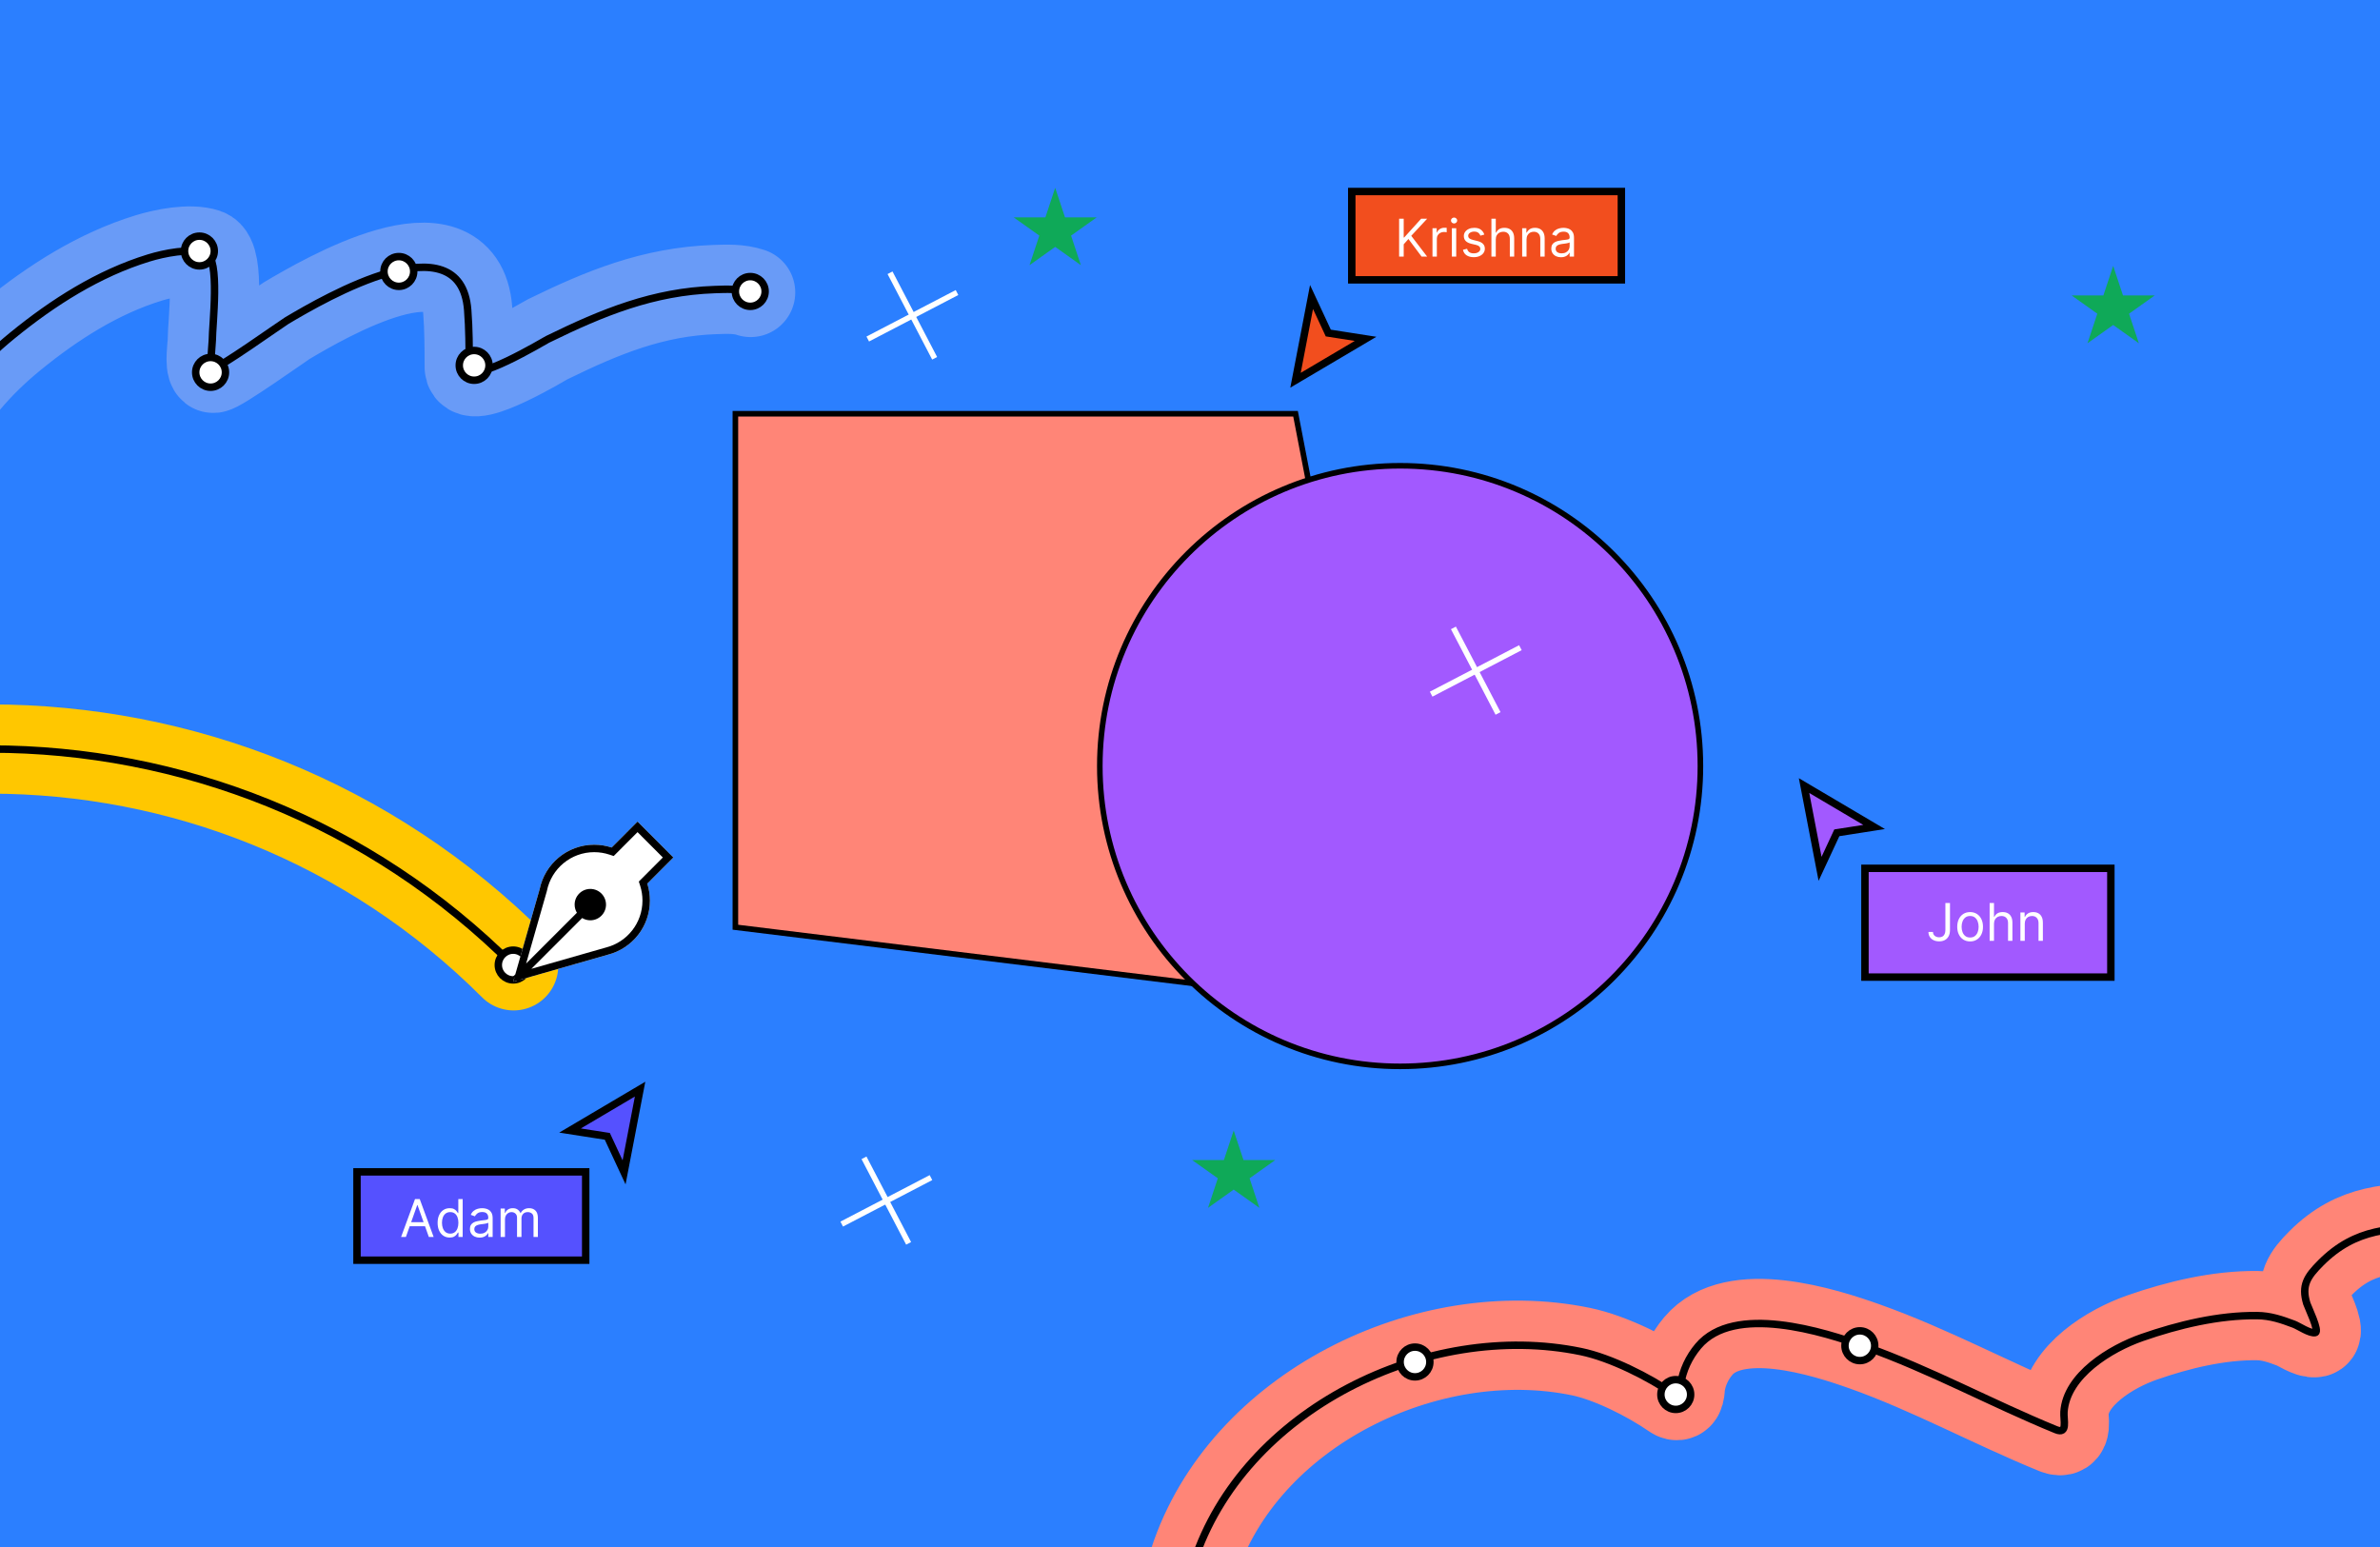 <svg width="1280" height="832" viewBox="0 0 1280 832" fill="none" xmlns="http://www.w3.org/2000/svg">
<rect x="0" y="0" width="1280" height="832" fill="#333333" stroke="none"/>
<g clip-path="url(#clip0_843_47)">
<rect width="1280" height="832" fill="#2B7FFF"/>
<path d="M-302 180.313C-210.125 180.313 -118.25 180.313 -26.375 180.313C-19.559 180.313 -18.933 179.941 -19.064 186.893C-19.184 193.254 -20.709 199.424 -20.709 205.81C-20.709 208.302 -19.353 206.112 -18.333 204.896C-10.753 195.858 -2.446 187.869 6.707 180.404C28.492 162.638 52.938 147.03 80 138.731C88.079 136.254 102.159 133.324 110.706 136.173C118.552 138.788 114.179 174.936 114.179 183.054C114.179 185.489 112.576 196.467 114.544 198.042C116.108 199.293 151.566 174.024 154.207 172.453C174.909 160.144 247.782 117.922 251.534 166.696C252.322 176.939 252.357 187.14 252.357 197.402C252.357 207.73 293.175 183.148 294.486 182.506C324.204 167.96 351.274 156.872 384.412 155.729C390.933 155.505 397.48 155.211 403.694 157.283" stroke="#699BF7" stroke-width="48" stroke-linecap="round" stroke-linejoin="round"/>
<path d="M-302 180.313C-272.592 180.313 -20.589 174.042 -20.709 180.404C-20.829 186.766 -20.709 199.424 -20.709 205.81C-20.709 208.302 -19.353 206.112 -18.333 204.896C-10.753 195.858 -2.446 187.869 6.707 180.404C28.492 162.638 52.938 147.03 80 138.731C88.079 136.254 102.159 133.324 110.706 136.173C118.552 138.788 114.179 174.936 114.179 183.054C114.179 185.489 112.576 196.467 114.544 198.042C116.108 199.293 151.566 174.024 154.207 172.453C174.909 160.144 247.782 117.922 251.534 166.696C252.322 176.939 252.357 187.14 252.357 197.402C252.357 207.73 293.175 183.148 294.486 182.506C324.204 167.96 351.274 156.872 384.412 155.729C390.933 155.505 397.48 155.211 403.694 157.283" stroke="black" stroke-width="4" stroke-linecap="round" stroke-linejoin="round"/>
<circle cx="403.5" cy="156.75" r="8" fill="white" stroke="black" stroke-width="4"/>
<circle cx="255" cy="196.5" r="8" fill="white" stroke="black" stroke-width="4"/>
<circle cx="214.5" cy="146" r="8" fill="white" stroke="black" stroke-width="4"/>
<circle cx="113.25" cy="200.25" r="8" fill="white" stroke="black" stroke-width="4"/>
<circle cx="107.25" cy="135" r="8" fill="white" stroke="black" stroke-width="4"/>
<rect x="727" y="103" width="145" height="47.5" fill="#F24E1E"/>
<rect x="727" y="103" width="145" height="47.5" stroke="black" stroke-width="4"/>
<path d="M752.466 138V117.636H754.932V127.739H755.17L764.318 117.636H767.54L758.989 126.824L767.54 138H764.557L757.477 128.534L754.932 131.398V138H752.466ZM770.413 138V122.727H772.68V125.034H772.839C773.118 124.278 773.622 123.665 774.351 123.195C775.08 122.724 775.902 122.489 776.817 122.489C776.989 122.489 777.205 122.492 777.463 122.499C777.722 122.505 777.917 122.515 778.05 122.528V124.915C777.97 124.895 777.788 124.865 777.503 124.825C777.224 124.779 776.929 124.756 776.618 124.756C775.875 124.756 775.213 124.911 774.629 125.223C774.053 125.528 773.595 125.952 773.257 126.496C772.926 127.033 772.76 127.646 772.76 128.335V138H770.413ZM780.831 138V122.727H783.178V138H780.831ZM782.025 120.182C781.567 120.182 781.173 120.026 780.841 119.714C780.516 119.403 780.354 119.028 780.354 118.591C780.354 118.153 780.516 117.779 780.841 117.467C781.173 117.156 781.567 117 782.025 117C782.482 117 782.873 117.156 783.198 117.467C783.529 117.779 783.695 118.153 783.695 118.591C783.695 119.028 783.529 119.403 783.198 119.714C782.873 120.026 782.482 120.182 782.025 120.182ZM798.294 126.148L796.186 126.744C796.054 126.393 795.858 126.052 795.599 125.72C795.348 125.382 795.003 125.104 794.565 124.885C794.128 124.666 793.568 124.557 792.885 124.557C791.95 124.557 791.171 124.772 790.548 125.203C789.932 125.627 789.624 126.168 789.624 126.824C789.624 127.407 789.836 127.868 790.26 128.206C790.684 128.544 791.347 128.826 792.249 129.051L794.516 129.608C795.881 129.939 796.899 130.446 797.568 131.129C798.238 131.805 798.572 132.677 798.572 133.744C798.572 134.619 798.321 135.402 797.817 136.091C797.32 136.78 796.624 137.324 795.729 137.722C794.834 138.119 793.793 138.318 792.607 138.318C791.049 138.318 789.759 137.98 788.739 137.304C787.718 136.628 787.071 135.64 786.8 134.341L789.027 133.784C789.239 134.606 789.64 135.223 790.23 135.634C790.827 136.045 791.606 136.25 792.567 136.25C793.661 136.25 794.529 136.018 795.172 135.554C795.821 135.083 796.146 134.52 796.146 133.864C796.146 133.333 795.961 132.889 795.589 132.531C795.218 132.167 794.648 131.895 793.879 131.716L791.334 131.119C789.935 130.788 788.908 130.274 788.251 129.578C787.602 128.875 787.277 127.997 787.277 126.943C787.277 126.081 787.519 125.319 788.003 124.656C788.493 123.993 789.16 123.473 790.001 123.095C790.85 122.717 791.811 122.528 792.885 122.528C794.396 122.528 795.583 122.86 796.445 123.523C797.313 124.186 797.929 125.061 798.294 126.148ZM804.451 128.812V138H802.105V117.636H804.451V125.114H804.65C805.008 124.325 805.545 123.698 806.261 123.234C806.984 122.764 807.945 122.528 809.145 122.528C810.185 122.528 811.097 122.737 811.879 123.155C812.661 123.566 813.268 124.199 813.699 125.054C814.136 125.902 814.355 126.983 814.355 128.295V138H812.008V128.455C812.008 127.241 811.693 126.304 811.064 125.641C810.44 124.971 809.575 124.636 808.468 124.636C807.699 124.636 807.01 124.799 806.4 125.124C805.797 125.448 805.32 125.922 804.968 126.545C804.624 127.169 804.451 127.924 804.451 128.812ZM820.994 128.812V138H818.648V122.727H820.915V125.114H821.114C821.472 124.338 822.015 123.715 822.744 123.244C823.473 122.767 824.415 122.528 825.568 122.528C826.602 122.528 827.507 122.741 828.283 123.165C829.058 123.582 829.661 124.219 830.092 125.074C830.523 125.922 830.739 126.996 830.739 128.295V138H828.392V128.455C828.392 127.255 828.08 126.32 827.457 125.651C826.834 124.974 825.979 124.636 824.892 124.636C824.143 124.636 823.473 124.799 822.884 125.124C822.3 125.448 821.839 125.922 821.501 126.545C821.163 127.169 820.994 127.924 820.994 128.812ZM839.521 138.358C838.553 138.358 837.675 138.176 836.886 137.811C836.097 137.44 835.471 136.906 835.007 136.21C834.543 135.508 834.311 134.659 834.311 133.665C834.311 132.79 834.483 132.08 834.828 131.537C835.172 130.987 835.633 130.556 836.21 130.244C836.787 129.933 837.423 129.701 838.119 129.548C838.822 129.389 839.528 129.263 840.237 129.17C841.165 129.051 841.917 128.962 842.494 128.902C843.077 128.836 843.502 128.726 843.767 128.574C844.038 128.421 844.174 128.156 844.174 127.778V127.699C844.174 126.718 843.906 125.955 843.369 125.412C842.839 124.868 842.033 124.597 840.953 124.597C839.833 124.597 838.954 124.842 838.318 125.332C837.681 125.823 837.234 126.347 836.975 126.903L834.748 126.108C835.146 125.18 835.676 124.457 836.339 123.94C837.009 123.417 837.738 123.052 838.527 122.847C839.322 122.634 840.104 122.528 840.873 122.528C841.364 122.528 841.927 122.588 842.564 122.707C843.207 122.82 843.826 123.055 844.423 123.413C845.026 123.771 845.527 124.312 845.924 125.034C846.322 125.757 846.521 126.724 846.521 127.938V138H844.174V135.932H844.055C843.896 136.263 843.631 136.618 843.26 136.996C842.888 137.374 842.395 137.695 841.778 137.96C841.162 138.225 840.409 138.358 839.521 138.358ZM839.879 136.25C840.807 136.25 841.589 136.068 842.225 135.703C842.868 135.339 843.352 134.868 843.677 134.291C844.009 133.714 844.174 133.108 844.174 132.472V130.324C844.075 130.443 843.856 130.553 843.518 130.652C843.187 130.745 842.802 130.828 842.365 130.901C841.934 130.967 841.513 131.027 841.102 131.08C840.698 131.126 840.369 131.166 840.118 131.199C839.508 131.278 838.938 131.408 838.407 131.587C837.884 131.759 837.459 132.021 837.135 132.372C836.816 132.717 836.657 133.187 836.657 133.784C836.657 134.599 836.959 135.216 837.562 135.634C838.172 136.045 838.944 136.25 839.879 136.25Z" fill="white"/>
<path fill-rule="evenodd" clip-rule="evenodd" d="M734.422 182.239L696.75 204.5L705.36 159.729L714.375 179.109L734.422 182.239Z" fill="#F24E1E" stroke="black" stroke-width="4" stroke-linecap="square"/>
<path d="M642 840.161C668.628 758.229 767.574 709.801 850.285 726.914C866.23 730.213 886.848 740.593 900.383 749.963C903.882 752.385 903.516 746.808 903.857 744.596C905.036 736.932 908.303 729.95 913.329 723.967C932.679 700.931 980.739 716.263 1003 724.178C1038.24 736.706 1071.14 754.763 1105.72 768.908C1112.22 771.568 1109.73 763.723 1110.04 759.33C1111.4 739.552 1135.2 725.201 1152.03 719.336C1171.54 712.536 1193.15 707.337 1213.92 707.549C1221.02 707.621 1227.14 709.69 1233.7 712.179C1236.31 713.169 1242.33 717.338 1245.18 716.705C1247.68 716.149 1241.19 702.877 1240.65 701.128C1237.64 691.352 1240.81 686.55 1248.23 679.132C1266.89 660.472 1286.07 660.187 1311.48 660.187C1327.78 660.187 1345.06 658.4 1360 665.87" stroke="#FF8577" stroke-width="48" stroke-linecap="round" stroke-linejoin="round"/>
<path d="M642 840.161C668.628 758.229 767.574 709.801 850.285 726.914C866.23 730.213 886.848 740.593 900.383 749.963C903.882 752.385 903.516 746.808 903.857 744.596C905.036 736.932 908.303 729.95 913.329 723.967C932.679 700.931 980.739 716.263 1003 724.178C1038.24 736.706 1071.14 754.763 1105.72 768.908C1112.22 771.568 1109.73 763.723 1110.04 759.33C1111.4 739.552 1135.2 725.201 1152.03 719.336C1171.54 712.536 1193.15 707.337 1213.92 707.549C1221.02 707.621 1227.14 709.69 1233.7 712.179C1236.31 713.169 1242.33 717.338 1245.18 716.705C1247.68 716.149 1241.19 702.877 1240.65 701.128C1237.64 691.352 1240.81 686.55 1248.23 679.132C1266.89 660.472 1286.07 660.187 1311.48 660.187C1327.78 660.187 1345.06 658.4 1360 665.87" stroke="black" stroke-width="4" stroke-linecap="round" stroke-linejoin="round"/>
<circle cx="761" cy="732.5" r="8" fill="white" stroke="black" stroke-width="4"/>
<circle cx="901.25" cy="750" r="8" fill="white" stroke="black" stroke-width="4"/>
<circle cx="1000.25" cy="723.75" r="8" fill="white" stroke="black" stroke-width="4"/>
<rect x="192" y="630.25" width="123" height="47.5" fill="#5551FF"/>
<rect x="192" y="630.25" width="123" height="47.5" stroke="black" stroke-width="4"/>
<path d="M218.301 665.25H215.716L223.193 644.887H225.739L233.216 665.25H230.631L224.545 648.108H224.386L218.301 665.25ZM219.256 657.296H229.676V659.483H219.256V657.296ZM241.837 665.568C240.564 665.568 239.44 665.247 238.466 664.604C237.491 663.954 236.729 663.039 236.179 661.86C235.629 660.673 235.354 659.271 235.354 657.654C235.354 656.049 235.629 654.657 236.179 653.477C236.729 652.298 237.495 651.386 238.476 650.743C239.457 650.1 240.59 649.779 241.876 649.779C242.871 649.779 243.656 649.944 244.233 650.276C244.816 650.601 245.26 650.972 245.565 651.389C245.877 651.8 246.119 652.138 246.291 652.404H246.49V644.887H248.837V665.25H246.57V662.904H246.291C246.119 663.182 245.874 663.533 245.555 663.958C245.237 664.375 244.783 664.75 244.193 665.081C243.603 665.406 242.818 665.568 241.837 665.568ZM242.155 663.46C243.096 663.46 243.892 663.215 244.541 662.725C245.191 662.227 245.685 661.541 246.023 660.666C246.361 659.785 246.53 658.767 246.53 657.614C246.53 656.474 246.364 655.476 246.033 654.621C245.701 653.759 245.211 653.09 244.561 652.612C243.911 652.128 243.109 651.887 242.155 651.887C241.161 651.887 240.332 652.142 239.669 652.652C239.013 653.156 238.519 653.842 238.188 654.71C237.863 655.572 237.7 656.54 237.7 657.614C237.7 658.701 237.866 659.689 238.197 660.577C238.536 661.459 239.033 662.161 239.689 662.685C240.352 663.202 241.174 663.46 242.155 663.46ZM257.955 665.608C256.987 665.608 256.108 665.426 255.32 665.061C254.531 664.69 253.904 664.156 253.44 663.46C252.976 662.758 252.744 661.909 252.744 660.915C252.744 660.04 252.917 659.331 253.261 658.787C253.606 658.237 254.067 657.806 254.643 657.495C255.22 657.183 255.857 656.951 256.553 656.798C257.255 656.639 257.961 656.513 258.67 656.421C259.598 656.301 260.351 656.212 260.928 656.152C261.511 656.086 261.935 655.977 262.2 655.824C262.472 655.672 262.608 655.406 262.608 655.029V654.949C262.608 653.968 262.339 653.206 261.803 652.662C261.272 652.119 260.467 651.847 259.386 651.847C258.266 651.847 257.388 652.092 256.751 652.583C256.115 653.073 255.668 653.597 255.409 654.154L253.182 653.358C253.58 652.43 254.11 651.708 254.773 651.191C255.442 650.667 256.171 650.302 256.96 650.097C257.756 649.885 258.538 649.779 259.307 649.779C259.797 649.779 260.361 649.838 260.997 649.958C261.64 650.07 262.26 650.306 262.857 650.664C263.46 651.021 263.96 651.562 264.358 652.284C264.756 653.007 264.955 653.975 264.955 655.188V665.25H262.608V663.182H262.489C262.33 663.513 262.064 663.868 261.693 664.246C261.322 664.624 260.828 664.945 260.212 665.21C259.595 665.476 258.843 665.608 257.955 665.608ZM258.312 663.5C259.241 663.5 260.023 663.318 260.659 662.953C261.302 662.589 261.786 662.118 262.111 661.541C262.442 660.965 262.608 660.358 262.608 659.722V657.574C262.509 657.693 262.29 657.803 261.952 657.902C261.62 657.995 261.236 658.078 260.798 658.151C260.367 658.217 259.946 658.277 259.536 658.33C259.131 658.376 258.803 658.416 258.551 658.449C257.941 658.529 257.371 658.658 256.841 658.837C256.317 659.009 255.893 659.271 255.568 659.622C255.25 659.967 255.091 660.438 255.091 661.034C255.091 661.85 255.393 662.466 255.996 662.884C256.606 663.295 257.378 663.5 258.312 663.5ZM269.238 665.25V649.977H271.505V652.364H271.703C272.022 651.548 272.535 650.915 273.245 650.465C273.954 650.007 274.806 649.779 275.8 649.779C276.808 649.779 277.646 650.007 278.316 650.465C278.992 650.915 279.519 651.548 279.897 652.364H280.056C280.447 651.575 281.033 650.949 281.816 650.485C282.598 650.014 283.536 649.779 284.63 649.779C285.995 649.779 287.112 650.206 287.98 651.061C288.849 651.91 289.283 653.232 289.283 655.029V665.25H286.936V655.029C286.936 653.902 286.628 653.096 286.012 652.612C285.395 652.128 284.669 651.887 283.834 651.887C282.76 651.887 281.928 652.211 281.338 652.861C280.748 653.504 280.453 654.319 280.453 655.307V665.25H278.067V654.79C278.067 653.922 277.785 653.222 277.222 652.692C276.658 652.155 275.933 651.887 275.044 651.887C274.435 651.887 273.864 652.049 273.334 652.374C272.81 652.699 272.386 653.149 272.061 653.726C271.743 654.296 271.584 654.956 271.584 655.705V665.25H269.238Z" fill="white"/>
<path fill-rule="evenodd" clip-rule="evenodd" d="M306.578 608.011L344.25 585.75L335.64 630.521L326.625 611.141L306.578 608.011Z" fill="#5551FF" stroke="black" stroke-width="4" stroke-linecap="square"/>
<rect x="1003" y="467" width="132.25" height="58.5" fill="#A259FF"/>
<rect x="1003" y="467" width="132.25" height="58.5" stroke="black" stroke-width="4"/>
<path fill-rule="evenodd" clip-rule="evenodd" d="M1007.92 444.761L970.25 422.5L978.86 467.271L987.875 447.891L1007.92 444.761Z" fill="#A259FF" stroke="black" stroke-width="4" stroke-linecap="square"/>
<path d="M-286.586 1082.24C-442.007 926.822 -442.007 674.835 -286.586 519.414C-131.165 363.994 120.822 363.994 276.243 519.414" stroke="#FFC700" stroke-width="48" stroke-linecap="round"/>
<path d="M-286.586 1082.24C-442.007 926.822 -442.007 674.835 -286.586 519.414C-131.165 363.994 120.822 363.994 276.243 519.414" stroke="black" stroke-width="4"/>
<circle cx="276" cy="519" r="8" fill="white" stroke="black" stroke-width="4"/>
<path fill-rule="evenodd" clip-rule="evenodd" d="M327.074 513.406C339.988 510.068 349.529 498.316 349.529 484.331C349.529 481.152 349.036 478.089 348.123 475.214L362.139 461.167L342.881 441.867L328.966 455.812C326.011 454.835 322.852 454.306 319.571 454.306C305.087 454.306 293.004 464.607 290.217 478.297L276 528L327.074 513.406Z" fill="white"/>
<path fill-rule="evenodd" clip-rule="evenodd" d="M278.813 528.016L279.96 526.868L280.531 526.705L327.074 513.406C339.988 510.068 349.529 498.316 349.529 484.331C349.529 481.152 349.036 478.089 348.123 475.214L362.139 461.167L345.706 444.699L342.881 441.867L340.056 444.699L328.966 455.812C326.011 454.835 322.852 454.306 319.571 454.306C305.087 454.306 293.004 464.607 290.217 478.297L277.296 523.47L277.133 524.038L275.984 525.188L276.622 525.825L276 528L278.175 527.378L278.813 528.016ZM310.273 490.898L282.961 518.211L294.063 479.397L294.106 479.247L294.137 479.095C296.553 467.225 307.032 458.306 319.571 458.306C322.42 458.306 325.155 458.765 327.71 459.61L330.054 460.385L331.798 458.638L342.881 447.53L356.489 461.167L345.292 472.389L343.575 474.109L344.311 476.425C345.101 478.913 345.529 481.568 345.529 484.331C345.529 496.453 337.26 506.642 326.073 509.533L326.024 509.546L325.975 509.56L285.785 521.044L313.102 493.727C314.379 494.505 315.879 494.953 317.484 494.953C322.144 494.953 325.922 491.176 325.922 486.516C325.922 481.856 322.144 478.078 317.484 478.078C312.825 478.078 309.047 481.856 309.047 486.516C309.047 488.121 309.495 489.621 310.273 490.898Z" fill="black"/>
<path d="M395.5 222.5H696.762L758.637 543.26L395.5 498.673V222.5Z" fill="#FF8577" stroke="black" stroke-width="3"/>
<circle cx="753" cy="412" r="161.5" fill="#A259FF" stroke="black" stroke-width="3"/>
<line x1="500.693" y1="633.33" x2="452.693" y2="658.33" stroke="white" stroke-width="3"/>
<line x1="488.67" y1="668.694" x2="464.67" y2="622.694" stroke="white" stroke-width="3"/>
<line x1="514.693" y1="157.33" x2="466.693" y2="182.33" stroke="white" stroke-width="3"/>
<line x1="502.67" y1="192.694" x2="478.67" y2="146.694" stroke="white" stroke-width="3"/>
<line x1="817.693" y1="348.33" x2="769.693" y2="373.33" stroke="white" stroke-width="3"/>
<line x1="805.67" y1="383.694" x2="781.67" y2="337.694" stroke="white" stroke-width="3"/>
<path d="M663.5 608L668.776 623.893H685.85L672.037 633.715L677.313 649.607L663.5 639.785L649.687 649.607L654.963 633.715L641.15 623.893H658.224L663.5 608Z" fill="#0FA958"/>
<path d="M567.5 101L572.776 116.893H589.85L576.037 126.715L581.313 142.607L567.5 132.785L553.687 142.607L558.963 126.715L545.15 116.893H562.224L567.5 101Z" fill="#0FA958"/>
<path d="M1136.5 143L1141.78 158.893H1158.85L1145.04 168.715L1150.31 184.607L1136.5 174.785L1122.69 184.607L1127.96 168.715L1114.15 158.893H1131.22L1136.5 143Z" fill="#0FA958"/>
<path d="M1046.26 485.636H1048.73V500.193C1048.73 501.492 1048.49 502.596 1048.01 503.504C1047.53 504.412 1046.86 505.102 1045.99 505.572C1045.12 506.043 1044.1 506.278 1042.92 506.278C1041.81 506.278 1040.82 506.076 1039.95 505.672C1039.08 505.261 1038.4 504.678 1037.9 503.922C1037.4 503.166 1037.15 502.268 1037.15 501.227H1039.58C1039.58 501.804 1039.72 502.308 1040.01 502.739C1040.3 503.163 1040.7 503.494 1041.2 503.733C1041.7 503.972 1042.28 504.091 1042.92 504.091C1043.63 504.091 1044.23 503.942 1044.73 503.643C1045.23 503.345 1045.61 502.908 1045.86 502.331C1046.13 501.748 1046.26 501.035 1046.26 500.193V485.636ZM1059.56 506.318C1058.18 506.318 1056.97 505.99 1055.93 505.334C1054.89 504.678 1054.08 503.759 1053.5 502.58C1052.92 501.4 1052.63 500.021 1052.63 498.443C1052.63 496.852 1052.92 495.464 1053.5 494.277C1054.08 493.09 1054.89 492.169 1055.93 491.513C1056.97 490.857 1058.18 490.528 1059.56 490.528C1060.93 490.528 1062.14 490.857 1063.17 491.513C1064.22 492.169 1065.02 493.09 1065.6 494.277C1066.18 495.464 1066.48 496.852 1066.48 498.443C1066.48 500.021 1066.18 501.4 1065.6 502.58C1065.02 503.759 1064.22 504.678 1063.17 505.334C1062.14 505.99 1060.93 506.318 1059.56 506.318ZM1059.56 504.21C1060.6 504.21 1061.46 503.942 1062.14 503.405C1062.82 502.868 1063.32 502.162 1063.64 501.287C1063.97 500.412 1064.13 499.464 1064.13 498.443C1064.13 497.422 1063.97 496.471 1063.64 495.589C1063.32 494.708 1062.82 493.995 1062.14 493.452C1061.46 492.908 1060.6 492.636 1059.56 492.636C1058.51 492.636 1057.65 492.908 1056.97 493.452C1056.29 493.995 1055.79 494.708 1055.47 495.589C1055.14 496.471 1054.98 497.422 1054.98 498.443C1054.98 499.464 1055.14 500.412 1055.47 501.287C1055.79 502.162 1056.29 502.868 1056.97 503.405C1057.65 503.942 1058.51 504.21 1059.56 504.21ZM1072.4 496.812V506H1070.06V485.636H1072.4V493.114H1072.6C1072.96 492.325 1073.5 491.698 1074.21 491.234C1074.94 490.764 1075.9 490.528 1077.1 490.528C1078.14 490.528 1079.05 490.737 1079.83 491.155C1080.61 491.566 1081.22 492.199 1081.65 493.054C1082.09 493.902 1082.31 494.983 1082.31 496.295V506H1079.96V496.455C1079.96 495.241 1079.65 494.304 1079.02 493.641C1078.39 492.971 1077.53 492.636 1076.42 492.636C1075.65 492.636 1074.96 492.799 1074.35 493.124C1073.75 493.448 1073.27 493.922 1072.92 494.545C1072.58 495.169 1072.4 495.924 1072.4 496.812ZM1088.95 496.812V506H1086.6V490.727H1088.87V493.114H1089.07C1089.42 492.338 1089.97 491.715 1090.7 491.244C1091.43 490.767 1092.37 490.528 1093.52 490.528C1094.56 490.528 1095.46 490.741 1096.24 491.165C1097.01 491.582 1097.61 492.219 1098.05 493.074C1098.48 493.922 1098.69 494.996 1098.69 496.295V506H1096.35V496.455C1096.35 495.255 1096.03 494.32 1095.41 493.651C1094.79 492.974 1093.93 492.636 1092.85 492.636C1092.1 492.636 1091.43 492.799 1090.84 493.124C1090.25 493.448 1089.79 493.922 1089.45 494.545C1089.12 495.169 1088.95 495.924 1088.95 496.812Z" fill="white"/>
</g>
<defs>
<clipPath id="clip0_843_47">
<rect width="1280" height="832" fill="white"/>
</clipPath>
</defs>
</svg>
